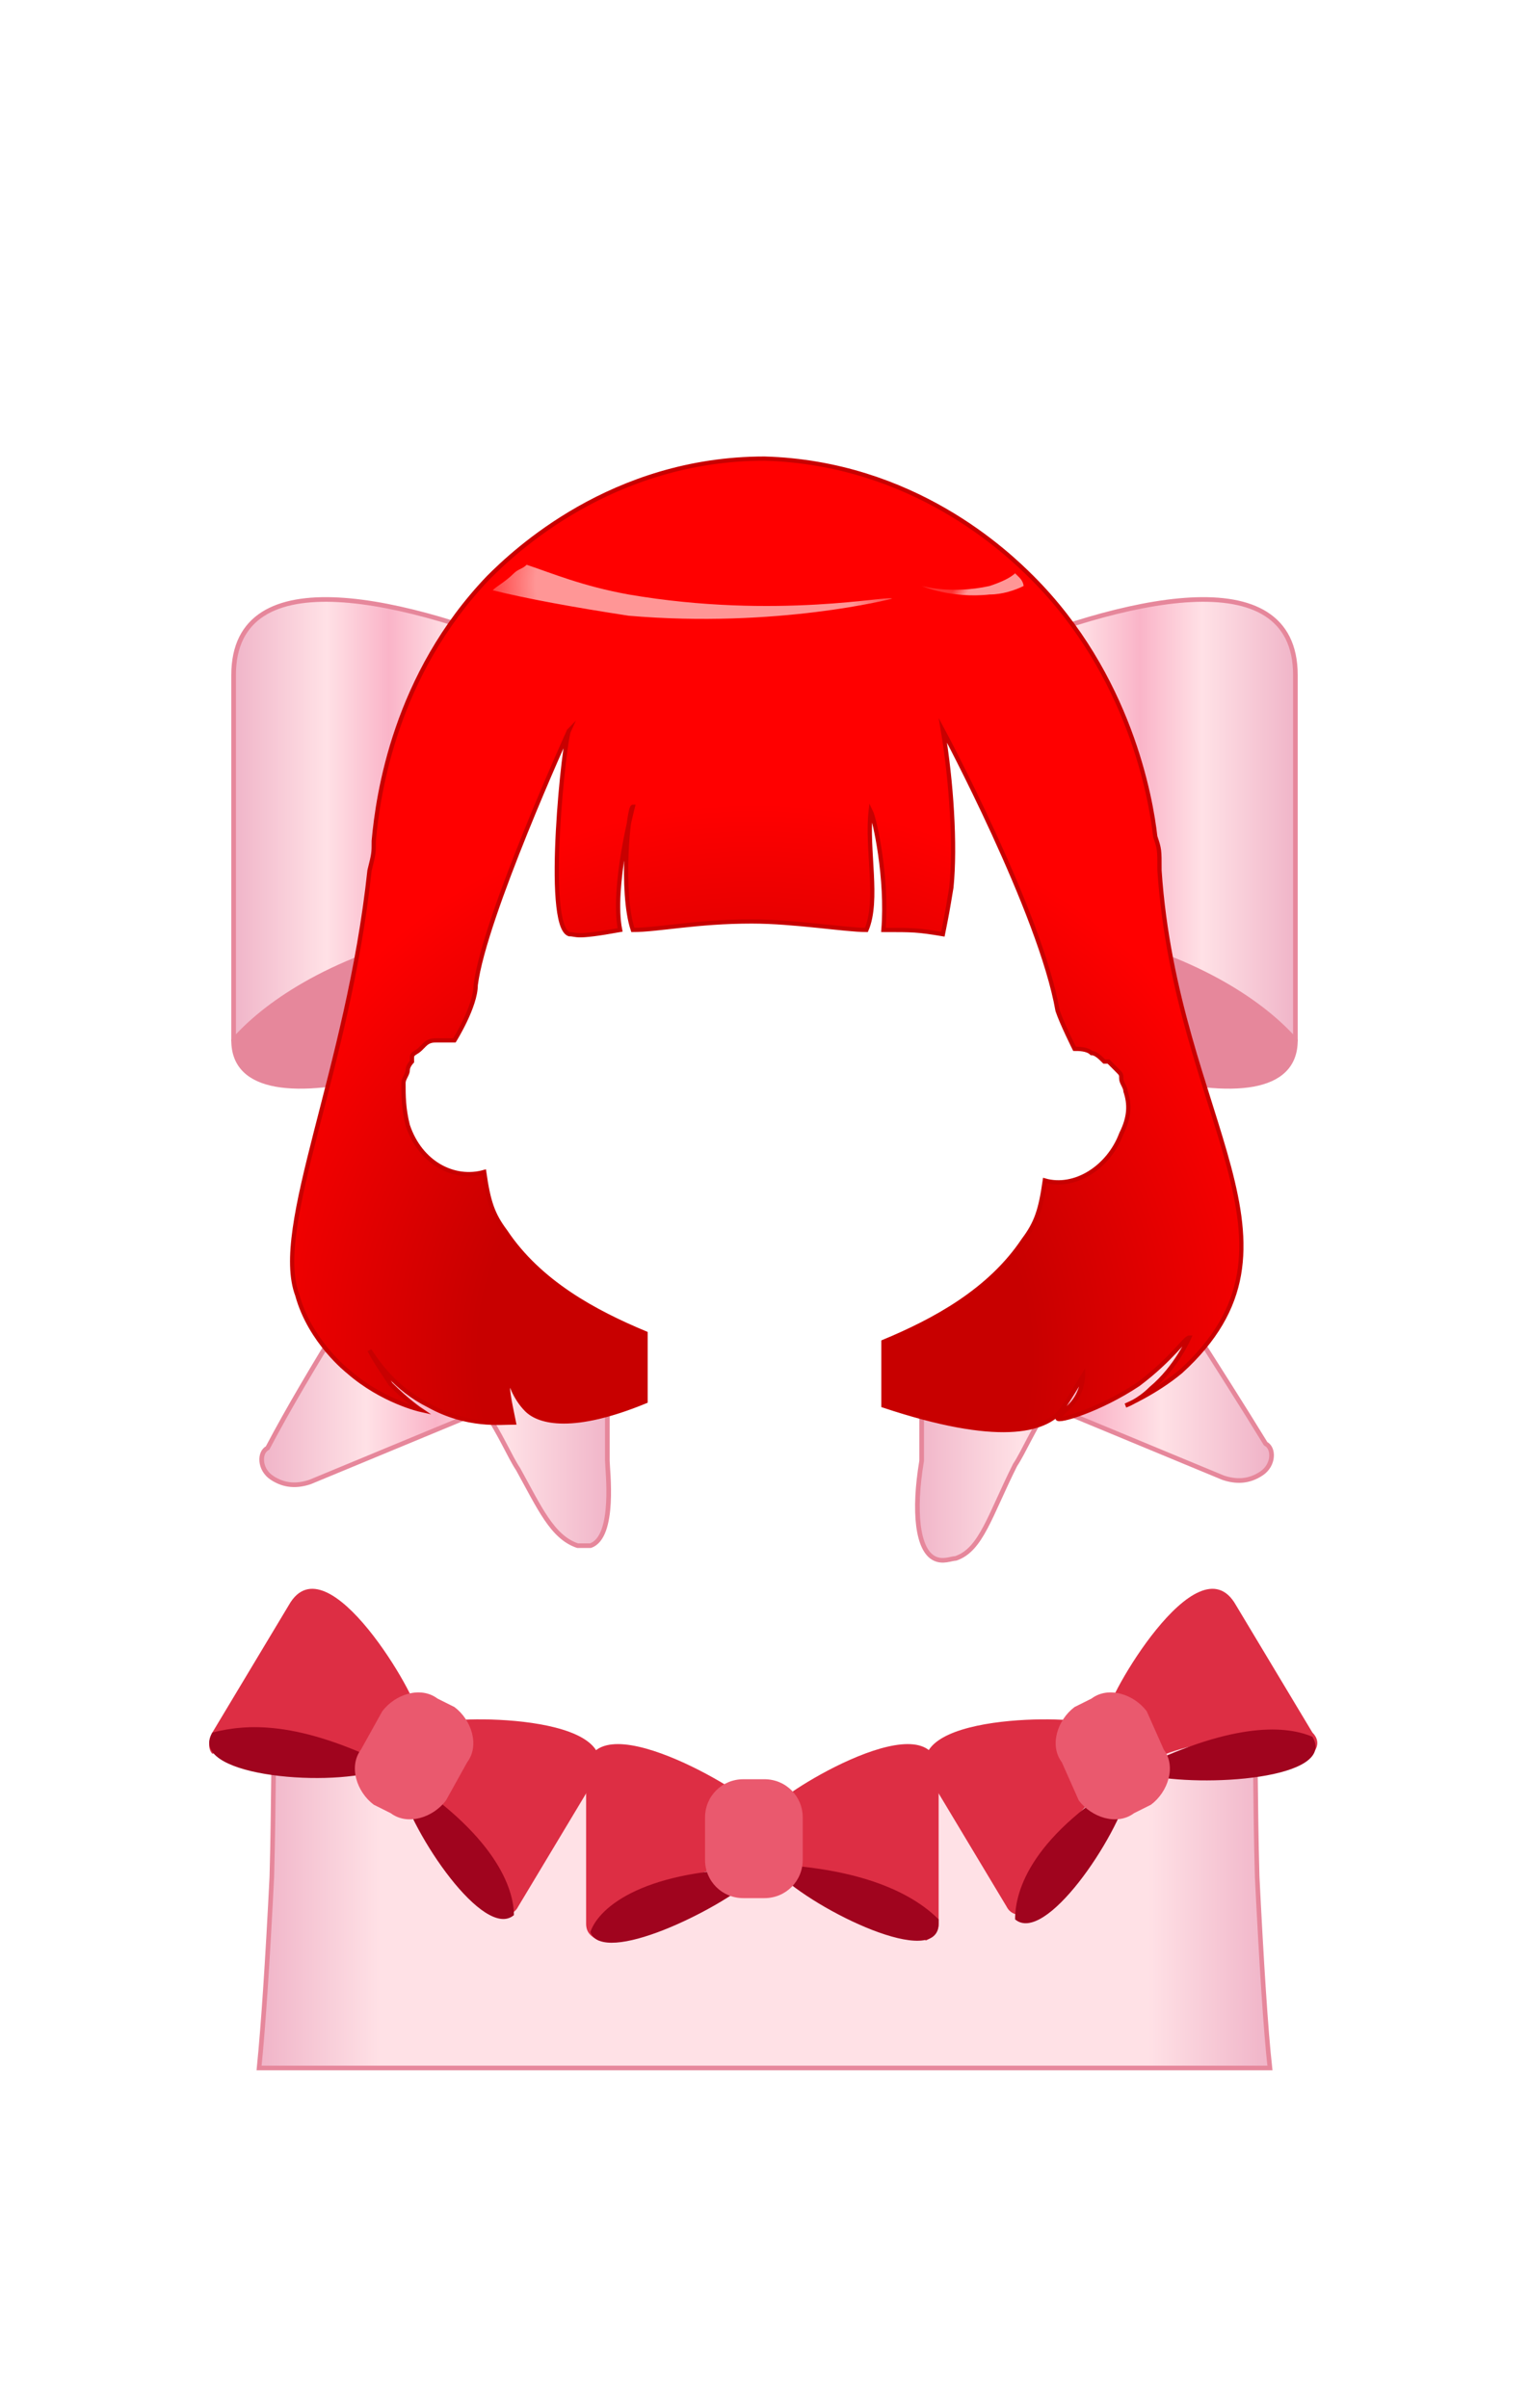 <?xml version="1.0" encoding="utf-8"?>
<!-- Generator: Adobe Illustrator 22.0.1, SVG Export Plug-In . SVG Version: 6.00 Build 0)  -->
<svg version="1.1" id="레이어_1" xmlns="http://www.w3.org/2000/svg" xmlns:xlink="http://www.w3.org/1999/xlink" x="0px"
	 y="0px" viewBox="0 0 36 56.7" style="enable-background:new 0 0 36 56.7;" xml:space="preserve">
<style type="text/css">
	.st0{fill:url(#SVGID_1_);stroke:#E6879B;stroke-width:0.109;stroke-linecap:round;stroke-linejoin:round;stroke-miterlimit:10;}
	.st1{fill:#E6879B;stroke:#E6879B;stroke-width:0.109;stroke-linecap:round;stroke-linejoin:round;stroke-miterlimit:10;}
	.st2{fill:url(#SVGID_2_);stroke:#E6879B;stroke-width:0.109;stroke-linecap:round;stroke-linejoin:round;stroke-miterlimit:10;}
	.st3{fill:url(#SVGID_3_);stroke:#E6879B;stroke-width:0.109;stroke-linecap:round;stroke-linejoin:round;stroke-miterlimit:10;}
	.st4{fill:url(#SVGID_4_);stroke:#E6879B;stroke-width:0.109;stroke-linecap:round;stroke-linejoin:round;stroke-miterlimit:10;}
	.st5{fill:url(#SVGID_5_);stroke:#C80000;stroke-width:0.1;stroke-miterlimit:10;}
	.st6{fill:url(#SVGID_6_);}
	.st7{fill:url(#SVGID_7_);}
	.st8{fill:url(#SVGID_8_);stroke:#E6879B;stroke-width:0.108;stroke-miterlimit:10;}
	.st9{fill:#DD2E44;}
	.st10{fill:#A0041E;}
	.st11{fill:#EA596E;}
	.st12{fill:url(#SVGID_9_);stroke:#C80000;stroke-width:0.1;stroke-miterlimit:10;}
	.st13{fill:url(#SVGID_10_);stroke:#E6879B;stroke-width:0.109;stroke-linecap:round;stroke-linejoin:round;stroke-miterlimit:10;}
</style>
<g>
	<g>
		
			<linearGradient id="SVGID_1_" gradientUnits="userSpaceOnUse" x1="21.525" y1="428.472" x2="29.834" y2="428.472" gradientTransform="matrix(1 0 0 1 0 -396)">
			<stop  offset="0" style="stop-color:#F0B4C8"/>
			<stop  offset="0.3" style="stop-color:#FFE1E6"/>
			<stop  offset="0.5" style="stop-color:#FAB4C8"/>
			<stop  offset="0.7" style="stop-color:#FFE1E6"/>
			<stop  offset="1" style="stop-color:#F0B4C8"/>
		</linearGradient>
		<path class="st0" d="M26.2,28.2c-0.3,2-2.1,3.6-4.5,4.5v1.6v0.1c-0.2,1.2-0.1,2.1,0.3,2.3c0.2,0.1,0.4,0,0.5,0
			c0.6-0.2,0.8-1,1.4-2.2c0.2-0.3,0.4-0.8,0.8-1.4l4.1,1.7c0.3,0.1,0.6,0.1,0.9-0.1c0.3-0.2,0.3-0.6,0.1-0.7
			C28.7,32.2,27.3,30.1,26.2,28.2z"/>
		<path class="st1" d="M25.7,22c0,0.2,0,0.5,0,0.8c0.7,0,1.3,0.6,1.5,1.4c0,0.1,0,0.3,0,0.4c0,0.3-0.1,0.5-0.2,0.7
			c2,0.5,3.5,0.4,3.5-0.8C29.8,23.6,28.3,22.6,25.7,22z"/>
		
			<linearGradient id="SVGID_2_" gradientUnits="userSpaceOnUse" x1="23.136" y1="415.309" x2="30.535" y2="415.309" gradientTransform="matrix(1 0 0 1 0 -396)">
			<stop  offset="0" style="stop-color:#F0B4C8"/>
			<stop  offset="0.3" style="stop-color:#FFE1E6"/>
			<stop  offset="0.5" style="stop-color:#FAB4C8"/>
			<stop  offset="0.7" style="stop-color:#FFE1E6"/>
			<stop  offset="1" style="stop-color:#F0B4C8"/>
		</linearGradient>
		<path class="st2" d="M23.1,15.5c1.4,1.6,2.4,3.9,2.6,6.5c2.6,0.6,4.1,1.7,4.8,2.5v-0.1v-8.5C30.5,13.1,26.4,14.1,23.1,15.5z"/>
	</g>
	<g>
		
			<linearGradient id="SVGID_3_" gradientUnits="userSpaceOnUse" x1="-545.574" y1="428.3" x2="-537.366" y2="428.3" gradientTransform="matrix(-1 0 0 1 -531.201 -396)">
			<stop  offset="0" style="stop-color:#F0B4C8"/>
			<stop  offset="0.3" style="stop-color:#FFE1E6"/>
			<stop  offset="0.5" style="stop-color:#FAB4C8"/>
			<stop  offset="0.7" style="stop-color:#FFE1E6"/>
			<stop  offset="1" style="stop-color:#F0B4C8"/>
		</linearGradient>
		<path class="st3" d="M9.8,28.2c0.3,2,2.1,3.6,4.5,4.5v1.6v0.1c0,0.2,0.2,1.8-0.4,2c0,0-0.1,0-0.3,0c-0.6-0.2-0.9-0.9-1.4-1.8
			c-0.2-0.3-0.4-0.8-0.8-1.4l-4.1,1.7C7,35,6.7,35,6.4,34.8c-0.3-0.2-0.3-0.6-0.1-0.7C7.3,32.2,8.7,30.1,9.8,28.2z"/>
		<path class="st1" d="M10.3,22c0,0.2,0,0.5,0,0.8c-0.7,0-1.3,0.6-1.5,1.4c0,0.1,0,0.3,0,0.4c0,0.3,0.1,0.5,0.2,0.7
			c-2,0.5-3.5,0.4-3.5-0.8C6.2,23.6,7.7,22.6,10.3,22z"/>
		
			<linearGradient id="SVGID_4_" gradientUnits="userSpaceOnUse" x1="-544.065" y1="415.309" x2="-536.665" y2="415.309" gradientTransform="matrix(-1 0 0 1 -531.201 -396)">
			<stop  offset="0" style="stop-color:#F0B4C8"/>
			<stop  offset="0.3" style="stop-color:#FFE1E6"/>
			<stop  offset="0.5" style="stop-color:#FAB4C8"/>
			<stop  offset="0.7" style="stop-color:#FFE1E6"/>
			<stop  offset="1" style="stop-color:#F0B4C8"/>
		</linearGradient>
		<path class="st4" d="M12.9,15.5c-1.4,1.6-2.4,3.9-2.6,6.5c-2.6,0.6-4.1,1.7-4.8,2.5v-0.1v-8.5C5.5,13.1,9.6,14.1,12.9,15.5z"/>
	</g>
</g>
<g>
	
		<radialGradient id="SVGID_5_" cx="17.769" cy="-370.834" r="13.024" gradientTransform="matrix(1 0 0 -1 0 -338.882)" gradientUnits="userSpaceOnUse">
		<stop  offset="0.5" style="stop-color:#C80000"/>
		<stop  offset="1" style="stop-color:#FF0000"/>
	</radialGradient>
	<path class="st5" d="M27.3,20.5c0-0.5,0-0.5-0.1-0.8c-0.1-0.9-0.6-3.8-2.9-6.1c-0.6-0.6-2.8-2.7-6.3-2.8c-3.6,0-5.9,2.2-6.5,2.8
		c-2.2,2.3-2.6,5.1-2.7,6.2c0,0.3,0,0.3-0.1,0.7c-0.5,4.7-2.3,8.4-1.7,10c0.3,1.1,1.2,1.8,1.2,1.8C9,33,9.9,33.2,9.9,33.2
		S9.6,33,9.2,32.6C9,32.3,8.8,32,8.7,31.8c0.2,0.3,0.6,0.9,1.4,1.3c0.9,0.5,1.7,0.4,2,0.4c-0.1-0.5-0.2-0.9-0.1-1
		c0,0,0.1,0.4,0.4,0.7c0.3,0.3,1.1,0.5,2.8-0.2c0-0.5,0-1,0-1.6c-1.2-0.5-2.5-1.2-3.3-2.4c-0.3-0.4-0.4-0.7-0.5-1.4
		c-0.7,0.2-1.5-0.2-1.8-1.1c-0.1-0.4-0.1-0.7-0.1-1c0-0.1,0.1-0.2,0.1-0.3c0-0.1,0.1-0.2,0.1-0.2s0,0,0-0.1s0.1-0.1,0.2-0.2
		c0,0,0,0,0.1-0.1s0.2-0.1,0.3-0.1s0.3,0,0.4,0c0,0,0.5-0.8,0.5-1.3c0.2-1.6,2.2-6,2.2-6c-0.1,0.1-0.6,4.6,0,4.8
		c0.2,0,0.1,0.1,1.2-0.1c-0.2-1,0.3-2.9,0.3-2.9c-0.1,0-0.3,2,0,2.9c0.6,0,1.5-0.2,2.8-0.2c1,0,2.2,0.2,2.7,0.2
		c0.3-0.7,0-1.9,0.1-2.8c0.1,0.2,0.4,1.6,0.3,2.8c0.7,0,0.8,0,1.4,0.1c0.1-0.5,0.1-0.5,0.2-1.1c0.1-1,0-2.5-0.2-3.7
		c0,0,2.3,4.3,2.7,6.6c0.1,0.3,0.4,0.9,0.4,0.9c0.1,0,0.3,0,0.4,0.1c0.1,0,0.2,0.1,0.3,0.2c0,0,0,0,0.1,0c0.1,0.1,0.1,0.1,0.2,0.2
		s0.1,0.1,0.1,0.2s0.1,0.2,0.1,0.3c0.1,0.3,0.1,0.6-0.1,1c-0.3,0.8-1.1,1.3-1.8,1.1c-0.1,0.7-0.2,1-0.5,1.4
		c-0.8,1.2-2.1,1.9-3.3,2.4c0,0.5,0,1,0,1.5c2.7,0.9,3.8,0.6,4.2,0.1c0.2-0.3,0.5-0.8,0.5-0.8s0,0.4-0.3,0.7
		c-0.2,0.2-0.3,0.3-0.3,0.3c0,0.1,1-0.2,1.9-0.8c0.8-0.6,1.1-1.1,1.2-1.1c0,0-0.3,0.7-0.9,1.2c-0.3,0.3-0.6,0.4-0.6,0.4
		s0.7-0.3,1.3-0.8C31.1,29.3,27.7,26.4,27.3,20.5z"/>
</g>
<g>
	
		<radialGradient id="SVGID_6_" cx="-19.052" cy="-483.724" r="4.034" gradientTransform="matrix(1.23 9.277342e-02 6.816901e-02 -0.741 72.748 -342.769)" gradientUnits="userSpaceOnUse">
		<stop  offset="0.75" style="stop-color:#FF9696"/>
		<stop  offset="1" style="stop-color:#FF3232"/>
	</radialGradient>
	<path class="st6" d="M11.6,13.9c0.8,0.2,1.9,0.4,3.2,0.6c3.5,0.3,6.2-0.4,6.2-0.4c0-0.1-2.7,0.5-6.2-0.1c-1.1-0.2-1.8-0.5-2.4-0.7
		c-0.1,0.1-0.2,0.1-0.3,0.2C11.9,13.7,11.7,13.8,11.6,13.9z"/>
	
		<radialGradient id="SVGID_7_" cx="-1363.998" cy="-1576.06" r="4.034" gradientTransform="matrix(-0.319 3.241935e-02 -2.498376e-02 -0.308 -450.912 -426.748)" gradientUnits="userSpaceOnUse">
		<stop  offset="0.75" style="stop-color:#FF9696"/>
		<stop  offset="1" style="stop-color:#FF3232"/>
	</radialGradient>
	<path class="st7" d="M24.1,13.8c-0.2,0.1-0.5,0.2-0.8,0.2c-0.9,0.1-1.6-0.2-1.6-0.2s0.7,0.2,1.6,0c0.3-0.1,0.5-0.2,0.6-0.3l0.1,0.1
		C24.1,13.7,24.1,13.8,24.1,13.8z"/>
</g>
<g>
	
		<linearGradient id="SVGID_8_" gradientUnits="userSpaceOnUse" x1="6.1" y1="-382.382" x2="29.9" y2="-382.382" gradientTransform="matrix(1 0 0 -1 0 -338.882)">
		<stop  offset="0" style="stop-color:#F0B4C8"/>
		<stop  offset="0.12" style="stop-color:#FFE1E6"/>
		<stop  offset="0.88" style="stop-color:#FFE1E6"/>
		<stop  offset="1" style="stop-color:#F0B4C8"/>
	</linearGradient>
	<path class="st8" d="M29.6,44.2c-0.1-3.6,0.1-4.7-0.7-5.8l-0.1-0.1c-1.4,2.3-5.7,4-10.8,4s-9.4-1.7-10.8-4l-0.1,0.1
		c-0.8,1.1-0.6,2.2-0.7,5.8c-0.1,2-0.2,3.5-0.3,4.5H18l0,0h11.9C29.8,47.8,29.7,46.2,29.6,44.2z"/>
</g>
<g>
	<g>
		<g>
			<g>
				<path class="st9" d="M26.6,41.7c1.4-0.8,2.9-0.9,4.3-0.4c0.1-0.1,0.2-0.3,0-0.5l-1.8-3c-0.9-1.6-3.1,2.3-3,2.5
					c0.1,0.1-0.5,0.4-0.5,0.3c-0.1-0.2-4.6-0.3-3.7,1.3l1.8,3c0.1,0.2,0.3,0.2,0.4,0.2C24.5,43.8,25.3,42.5,26.6,41.7z"/>
			</g>
			<path class="st10" d="M23.9,45.2c0.7,0.6,2.4-1.9,2.7-3.1c0-0.1,0-0.2,0.1-0.3C24.3,43.2,23.9,44.5,23.9,45.2z M26.7,41.7
				c0.1,0,0.2,0.1,0.3,0.1c1.3,0.3,4.5,0.1,3.9-0.9l0,0C30.2,40.6,28.9,40.6,26.7,41.7z"/>
			<path class="st11" d="M27.4,41.2c0.3,0.4,0.1,1-0.3,1.3l-0.4,0.2c-0.4,0.3-1,0.1-1.3-0.3L25,41.5c-0.3-0.4-0.1-1,0.3-1.3l0.4-0.2
				c0.4-0.3,1-0.1,1.3,0.3L27.4,41.2z"/>
		</g>
		<g>
			<g>
				<path class="st9" d="M9.3,41.7c-1.4-0.8-2.9-0.9-4.3-0.4c-0.1-0.1-0.1-0.3,0-0.5l1.8-3c0.9-1.6,3.1,2.3,3,2.5
					c-0.1,0.1,0.5,0.4,0.5,0.3c0.1-0.2,4.6-0.3,3.7,1.3l-1.8,3c-0.1,0.2-0.3,0.2-0.4,0.2C11.5,43.8,10.7,42.5,9.3,41.7z"/>
			</g>
			<path class="st10" d="M12.1,45.1c-0.7,0.6-2.4-1.9-2.7-3.1c0-0.1,0-0.2-0.1-0.3C11.7,43.2,12.1,44.5,12.1,45.1z M9.2,41.6
				c-0.1,0-0.2,0.1-0.3,0.1c-1.3,0.4-4.5,0.1-3.9-0.9l0,0C5.8,40.6,7,40.5,9.2,41.6z"/>
			<path class="st11" d="M8.5,41.2c-0.3,0.4-0.1,1,0.3,1.3l0.4,0.2c0.4,0.3,1,0.1,1.3-0.3l0.5-0.9c0.3-0.4,0.1-1-0.3-1.3L10.3,40
				c-0.4-0.3-1-0.1-1.3,0.3L8.5,41.2z"/>
		</g>
		<g>
			<g>
				<path class="st9" d="M17.9,43.9c1.6,0,2.9,0.7,3.9,1.8c0.2-0.1,0.3-0.2,0.3-0.4v-3.5c0-1.9-3.8,0.5-3.8,0.7c0,0.1-0.6,0.1-0.6,0
					c0-0.2-3.9-2.6-3.9-0.7v3.5c0,0.2,0.1,0.3,0.3,0.4C15.1,44.6,16.4,43.9,17.9,43.9z"/>
			</g>
			<path class="st10" d="M13.9,45.5c0.3,0.8,3-0.5,3.9-1.3c0.1-0.1,0.1-0.2,0.2-0.2C15.2,44,14.1,44.9,13.9,45.5z M18.1,43.9
				c0.1,0.1,0.1,0.2,0.2,0.2c0.9,0.9,3.8,2.3,3.8,1.2v-0.1C21.6,44.7,20.5,44,18.1,43.9z"/>
			<path class="st11" d="M18.9,43.8c0,0.5-0.4,0.9-0.9,0.9h-0.5c-0.5,0-0.9-0.4-0.9-0.9v-1c0-0.5,0.4-0.9,0.9-0.9H18
				c0.5,0,0.9,0.4,0.9,0.9V43.8z"/>
		</g>
	</g>
</g>
<radialGradient id="SVGID_9_" cx="15.5" cy="34.318" r="0" gradientTransform="matrix(1 0 0 -1 0 57.118)" gradientUnits="userSpaceOnUse">
	<stop  offset="0.5" style="stop-color:#C80000"/>
	<stop  offset="1" style="stop-color:#FF0000"/>
</radialGradient>
<path class="st12" d="M15.5,22.8"/>
<linearGradient id="SVGID_10_" gradientUnits="userSpaceOnUse" x1="14.9" y1="23.418" x2="14.9" y2="23.418" gradientTransform="matrix(1 0 0 -1 0 57.118)">
	<stop  offset="0" style="stop-color:#F0B4C8"/>
	<stop  offset="0.3" style="stop-color:#FFE1E6"/>
	<stop  offset="0.5" style="stop-color:#FAB4C8"/>
	<stop  offset="0.7" style="stop-color:#FFE1E6"/>
	<stop  offset="1" style="stop-color:#F0B4C8"/>
</linearGradient>
<path class="st13" d="M14.9,33.7"/>
</svg>
